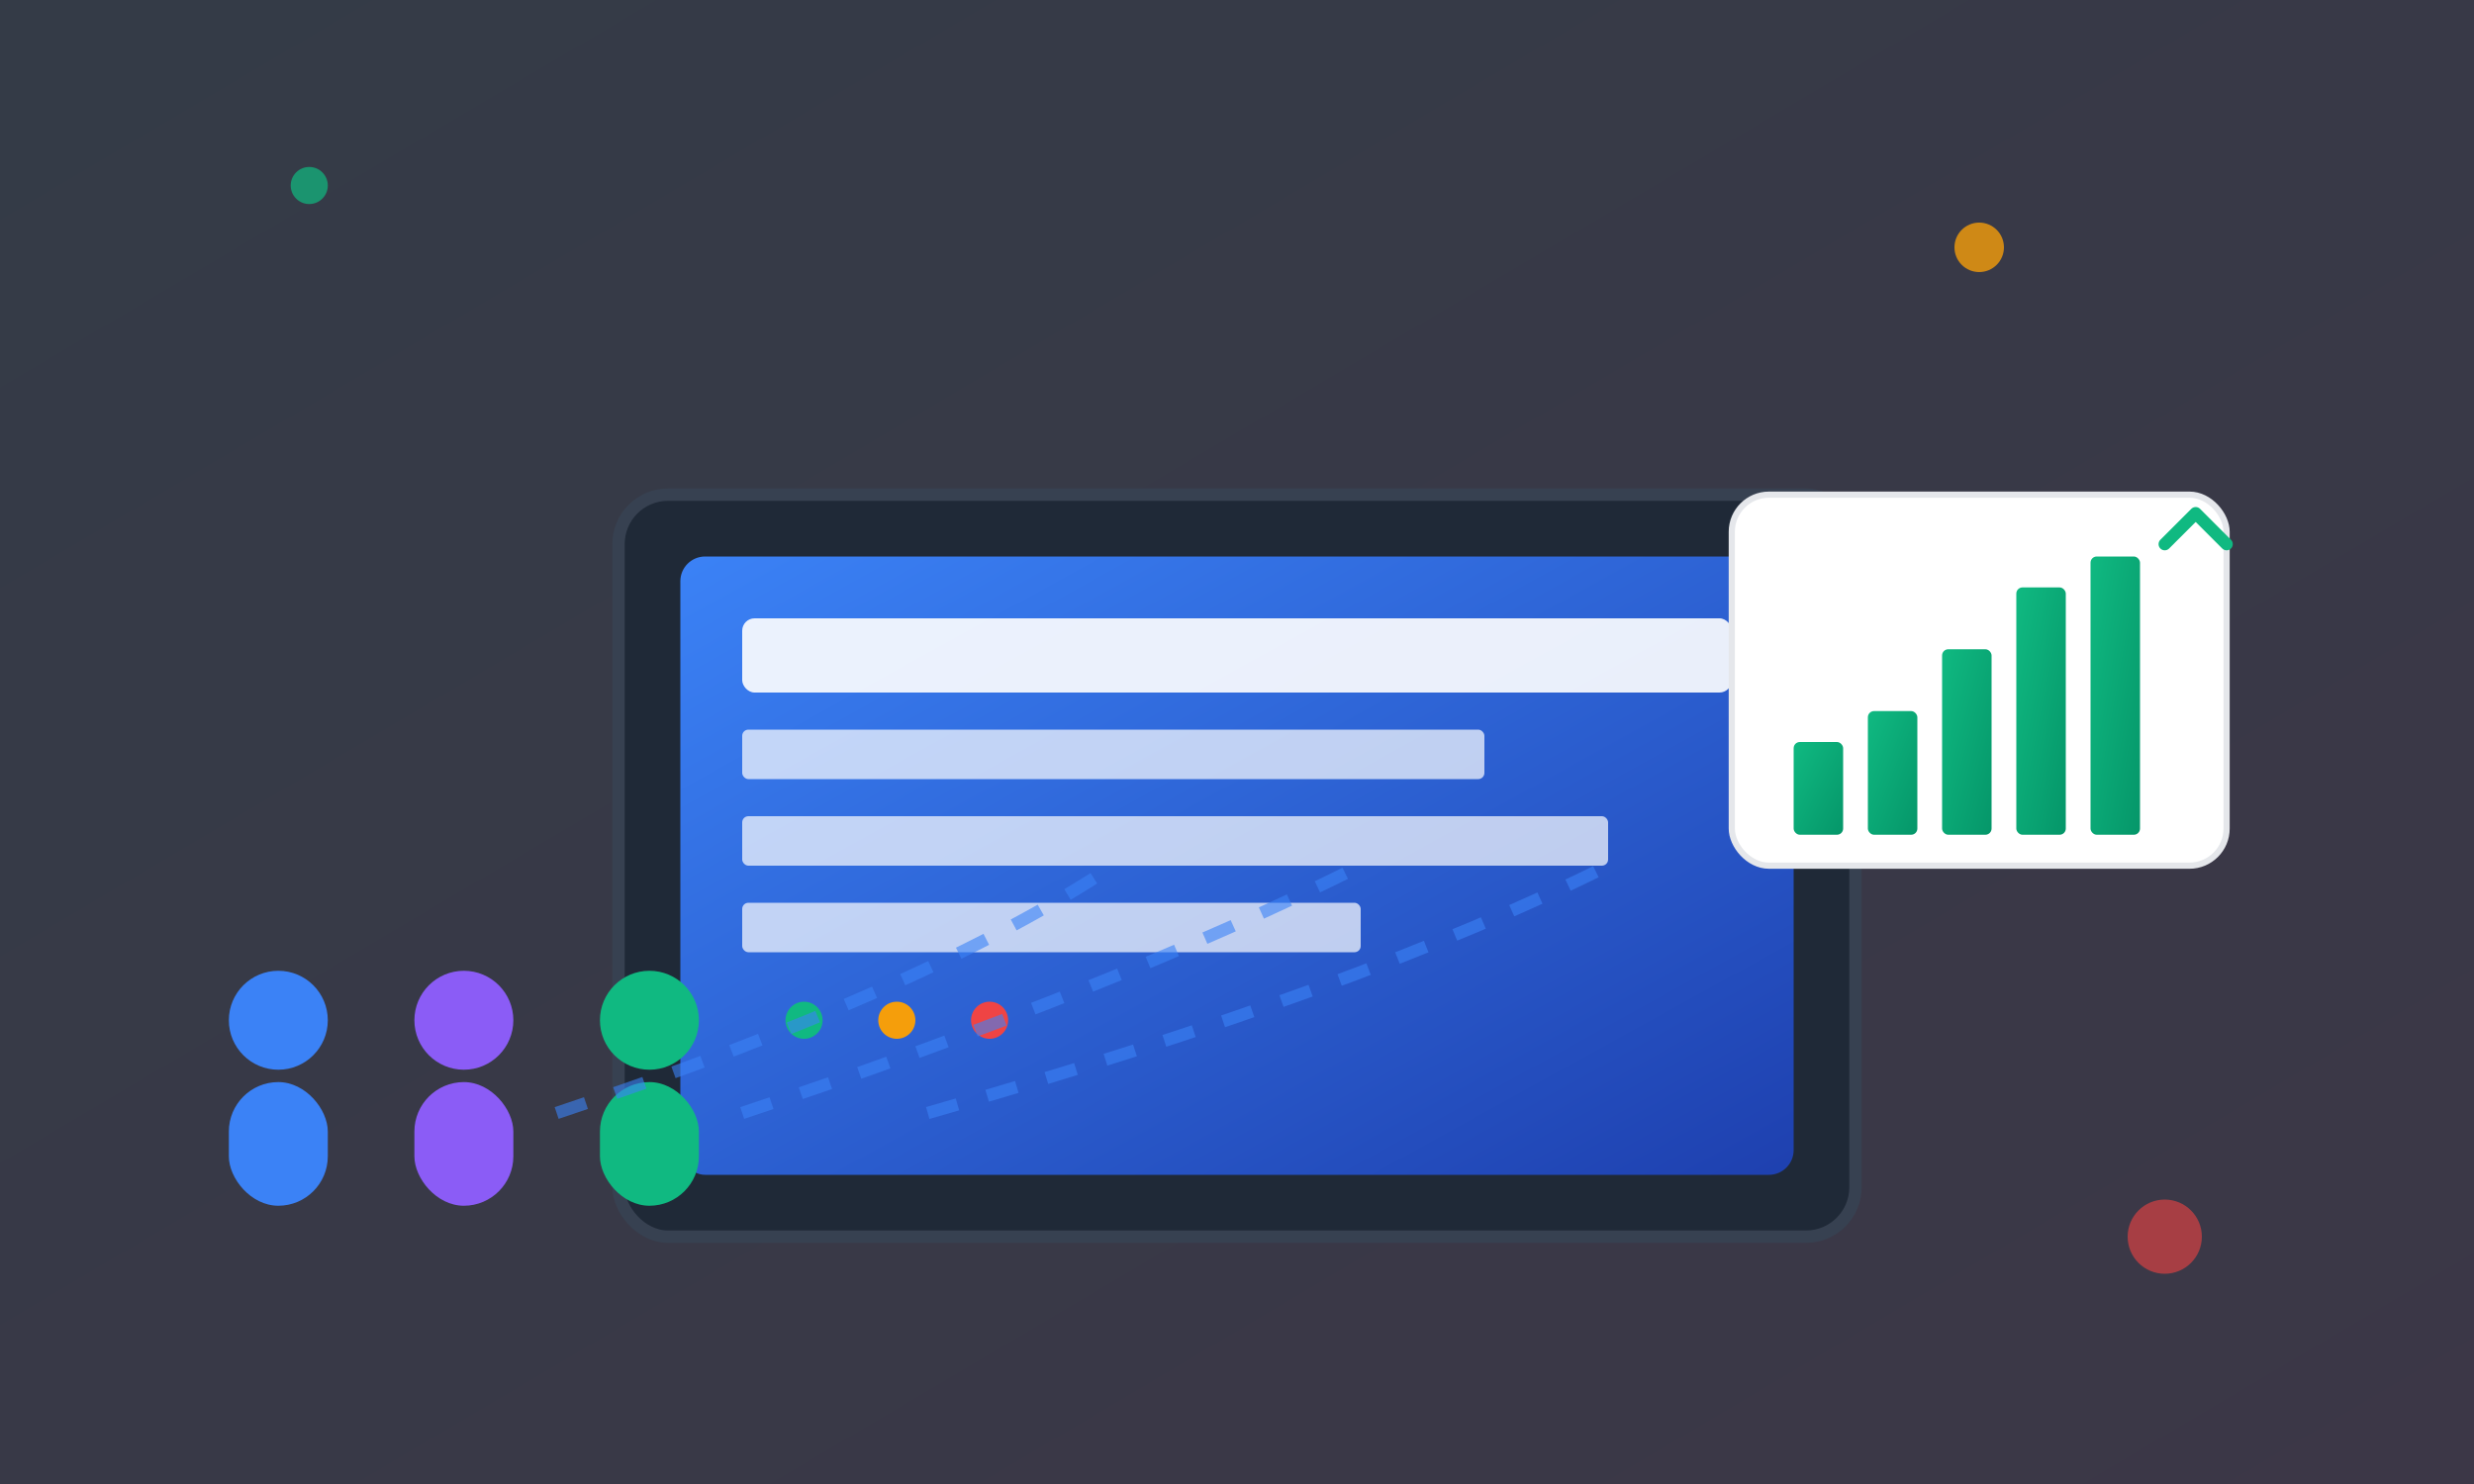 <svg width="400" height="240" viewBox="0 0 400 240" fill="none" xmlns="http://www.w3.org/2000/svg">
  <rect x="0" y="0" width="400" height="240" fill="#333333" stroke="none"/>
  <defs>
    <linearGradient id="bg-gradient" x1="0%" y1="0%" x2="100%" y2="100%">
      <stop offset="0%" style="stop-color:#3B82F6;stop-opacity:0.1" />
      <stop offset="100%" style="stop-color:#8B5CF6;stop-opacity:0.1" />
    </linearGradient>
    <linearGradient id="screen-gradient" x1="0%" y1="0%" x2="100%" y2="100%">
      <stop offset="0%" style="stop-color:#3B82F6" />
      <stop offset="100%" style="stop-color:#1E40AF" />
    </linearGradient>
    <linearGradient id="chart-gradient" x1="0%" y1="0%" x2="100%" y2="100%">
      <stop offset="0%" style="stop-color:#10B981" />
      <stop offset="100%" style="stop-color:#059669" />
    </linearGradient>
  </defs>
  
  <!-- Background -->
  <rect width="400" height="240" fill="url(#bg-gradient)" />
  
  <!-- Desktop Computer -->
  <g transform="translate(80, 60)">
    <!-- Monitor Base -->
    <rect x="90" y="110" width="60" height="8" rx="4" fill="#6B7280" />
    <rect x="110" y="118" width="20" height="15" rx="2" fill="#6B7280" />
    
    <!-- Monitor Screen -->
    <rect x="20" y="20" width="200" height="120" rx="8" fill="#1F2937" stroke="#374151" stroke-width="2" />
    <rect x="30" y="30" width="180" height="100" rx="4" fill="url(#screen-gradient)" />
    
    <!-- Website Content -->
    <rect x="40" y="40" width="160" height="12" rx="2" fill="white" opacity="0.9" />
    <rect x="40" y="58" width="120" height="8" rx="1" fill="white" opacity="0.7" />
    <rect x="40" y="72" width="140" height="8" rx="1" fill="white" opacity="0.7" />
    <rect x="40" y="86" width="100" height="8" rx="1" fill="white" opacity="0.7" />
    
    <!-- Navigation Dots -->
    <circle cx="50" cy="105" r="3" fill="#10B981" />
    <circle cx="65" cy="105" r="3" fill="#F59E0B" />
    <circle cx="80" cy="105" r="3" fill="#EF4444" />
  </g>
  
  <!-- Growth Chart -->
  <g transform="translate(280, 80)">
    <rect x="0" y="0" width="80" height="60" rx="6" fill="white" stroke="#E5E7EB" stroke-width="1" />
    
    <!-- Chart Bars -->
    <rect x="10" y="40" width="8" height="15" rx="1" fill="url(#chart-gradient)" />
    <rect x="22" y="35" width="8" height="20" rx="1" fill="url(#chart-gradient)" />
    <rect x="34" y="25" width="8" height="30" rx="1" fill="url(#chart-gradient)" />
    <rect x="46" y="15" width="8" height="40" rx="1" fill="url(#chart-gradient)" />
    <rect x="58" y="10" width="8" height="45" rx="1" fill="url(#chart-gradient)" />
    
    <!-- Arrow Up -->
    <path d="M70 8 L75 3 L80 8" stroke="#10B981" stroke-width="2" fill="none" stroke-linecap="round" stroke-linejoin="round" />
  </g>
  
  <!-- People Icons -->
  <g transform="translate(30, 150)">
    <!-- Person 1 -->
    <circle cx="15" cy="15" r="8" fill="#3B82F6" />
    <rect x="7" y="25" width="16" height="20" rx="8" fill="#3B82F6" />
    
    <!-- Person 2 -->
    <circle cx="45" cy="15" r="8" fill="#8B5CF6" />
    <rect x="37" y="25" width="16" height="20" rx="8" fill="#8B5CF6" />
    
    <!-- Person 3 -->
    <circle cx="75" cy="15" r="8" fill="#10B981" />
    <rect x="67" y="25" width="16" height="20" rx="8" fill="#10B981" />
  </g>
  
  <!-- Connection Lines -->
  <g stroke="#3B82F6" stroke-width="2" fill="none" opacity="0.6">
    <path d="M90 180 Q150 160 180 140" stroke-dasharray="5,5" />
    <path d="M120 180 Q180 160 220 140" stroke-dasharray="5,5" />
    <path d="M150 180 Q220 160 260 140" stroke-dasharray="5,5" />
  </g>
  
  <!-- Floating Elements -->
  <circle cx="320" cy="40" r="4" fill="#F59E0B" opacity="0.8" />
  <circle cx="350" cy="200" r="6" fill="#EF4444" opacity="0.6" />
  <circle cx="50" cy="30" r="3" fill="#10B981" opacity="0.7" />
</svg>